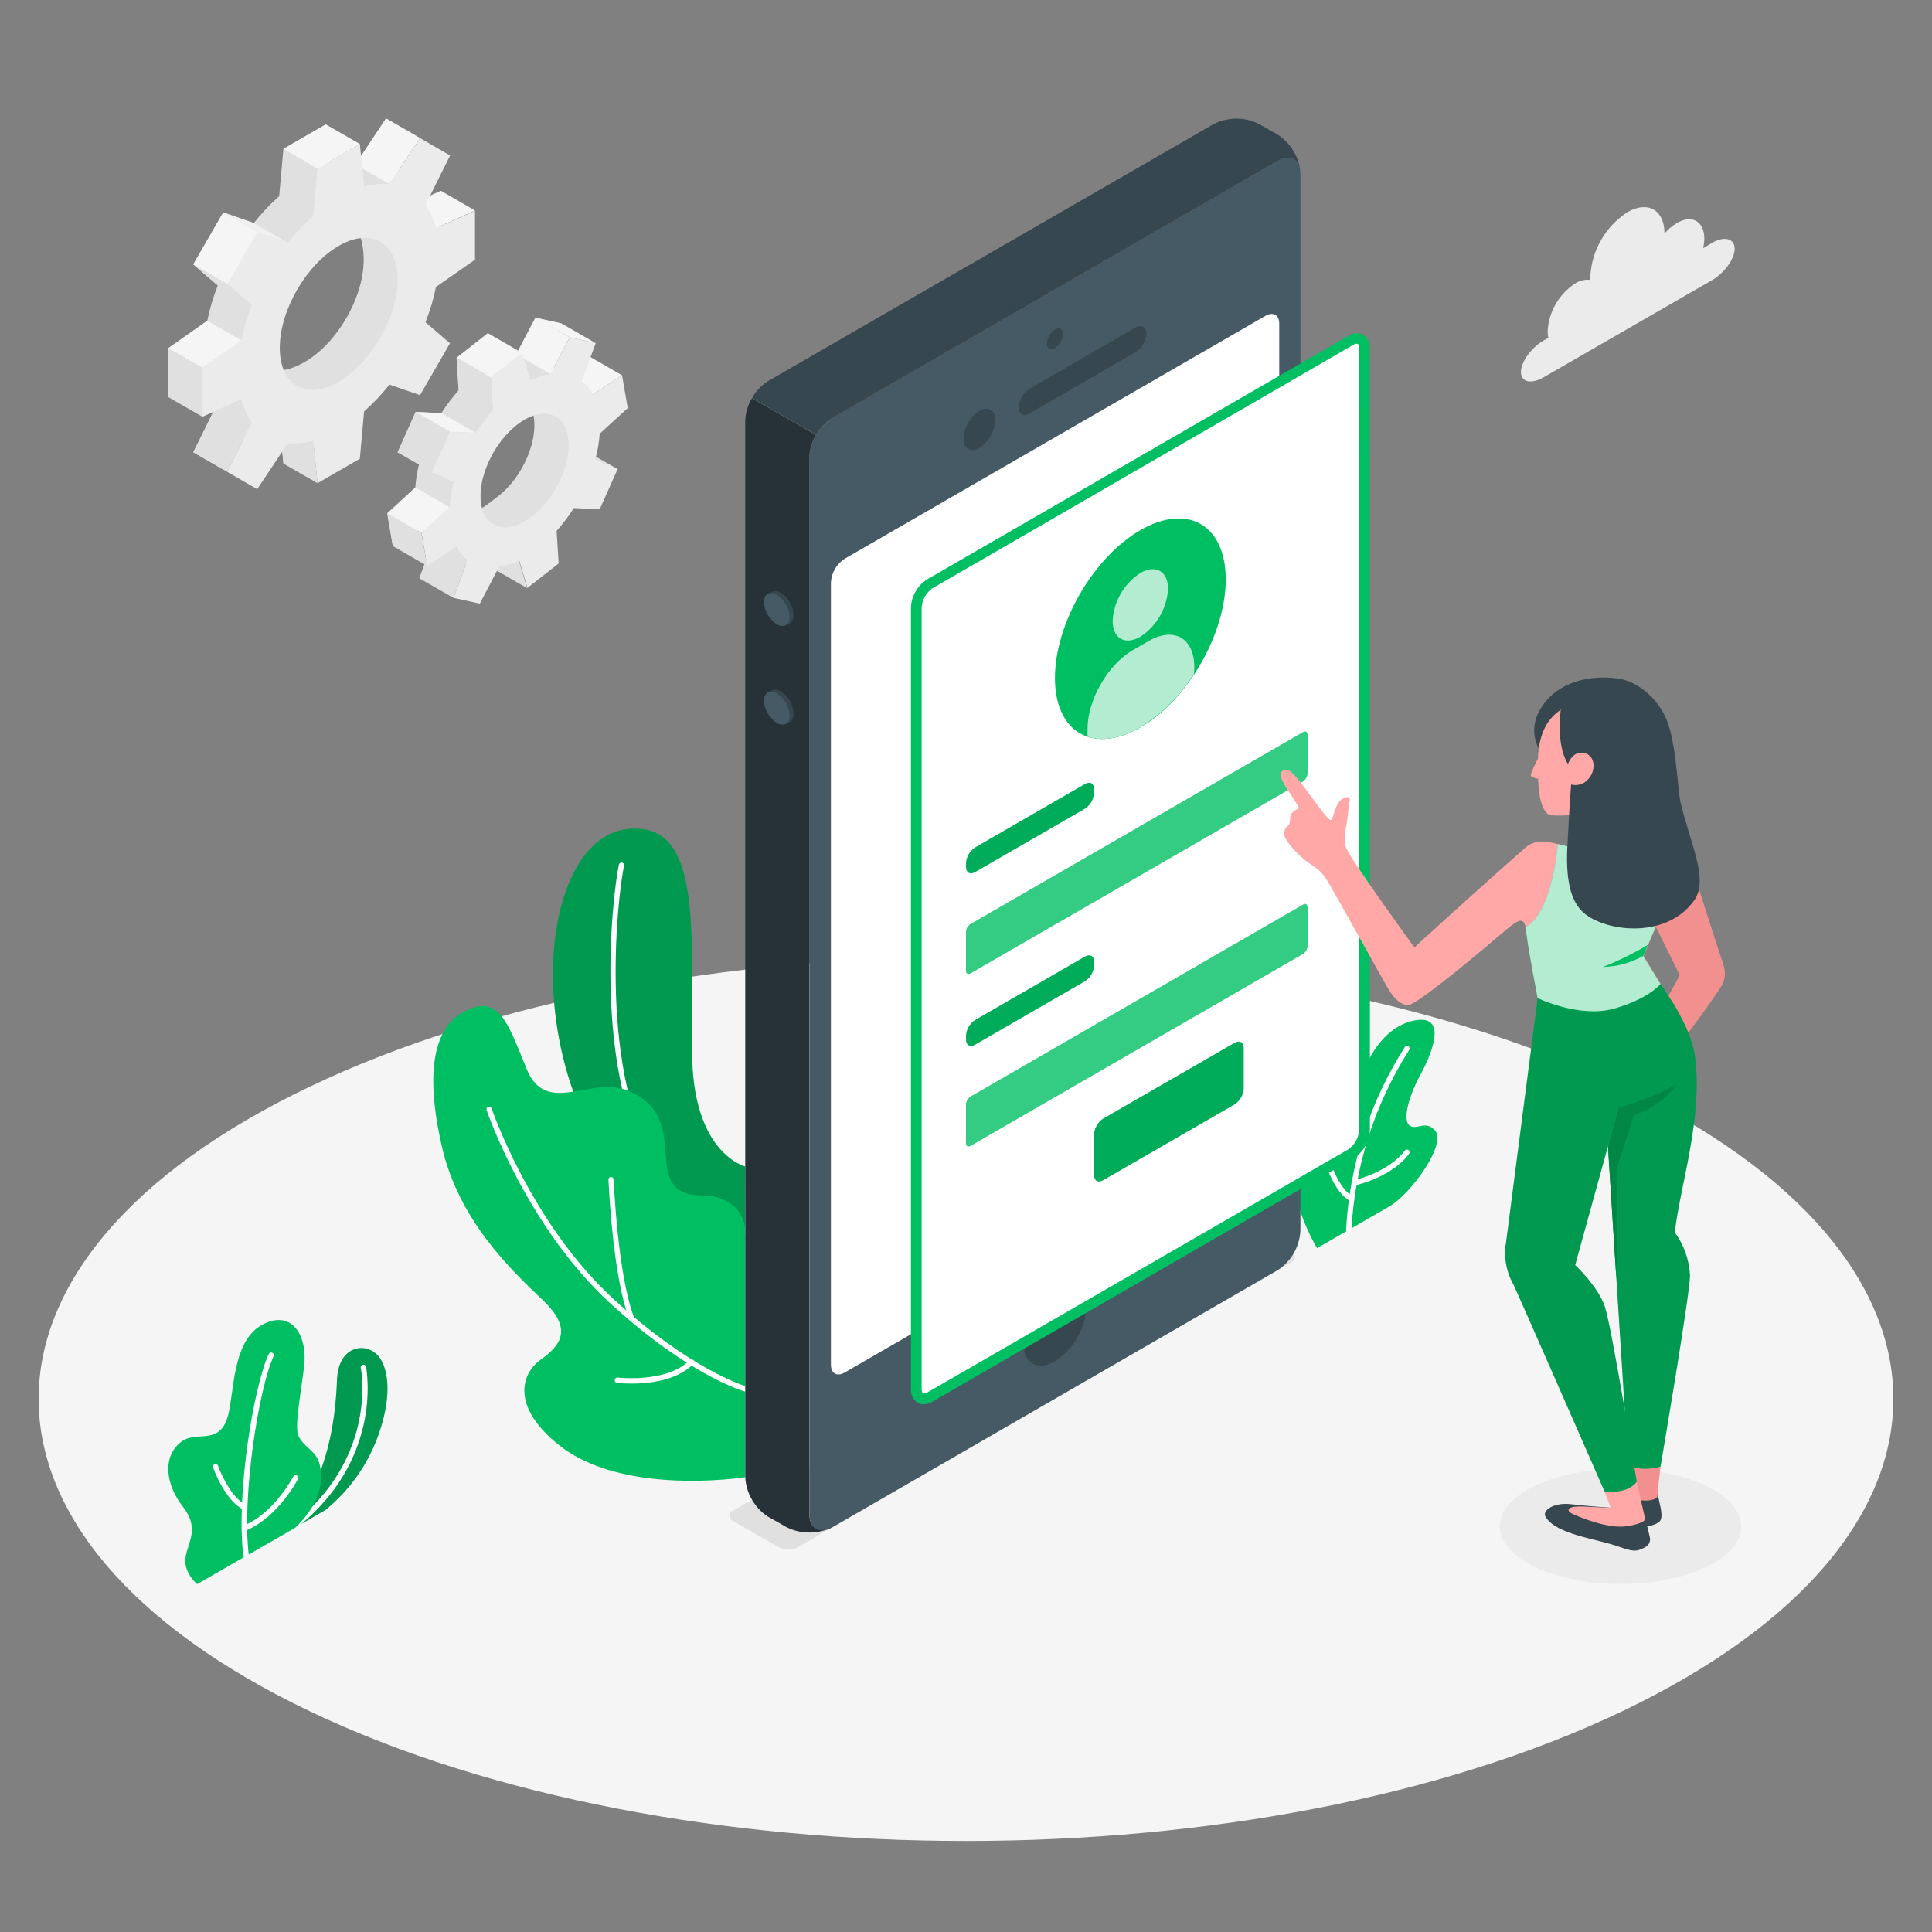 <?xml version="1.0" encoding="UTF-8"?>
<svg id="Layer_2" data-name="Layer 2" xmlns="http://www.w3.org/2000/svg" viewBox="0 0 500 500">
  <rect x="0" y="0" width="500" height="500" fill="#808080" stroke="none"/>
  <defs>
    <style>
      .cls-1 {
        fill: #f0f0f0;
      }

      .cls-2, .cls-3, .cls-4 {
        fill: #fff;
      }

      .cls-5 {
        fill: #37474f;
      }

      .cls-6 {
        fill: #f5f5f5;
      }

      .cls-7 {
        fill: #455a64;
      }

      .cls-8 {
        fill: #f28f8f;
      }

      .cls-9 {
        fill: #e0e0e0;
      }

      .cls-10 {
        opacity: .3;
      }

      .cls-10, .cls-11, .cls-3, .cls-12, .cls-4 {
        isolation: isolate;
      }

      .cls-11, .cls-4 {
        opacity: .2;
      }

      .cls-3 {
        opacity: .7;
      }

      .cls-13 {
        fill: #ebebeb;
      }

      .cls-14 {
        fill: #00bf63;
      }

      .cls-12 {
        opacity: .1;
      }

      .cls-15 {
        fill: #263238;
      }

      .cls-16 {
        fill: #ffa8a7;
      }
    </style>
  </defs>
  <g id="freepik--Floor--inject-39">
    <path class="cls-6" d="M80.29,442.93c93.73,44.67,245.69,44.68,339.42,0,93.73-44.68,93.72-117.1,0-161.76-93.72-44.67-245.69-44.67-339.42,0-93.73,44.67-93.72,117.1,0,161.76Z"/>
  </g>
  <g id="freepik--Shadow--inject-39">
    <ellipse class="cls-13" cx="419.38" cy="395.03" rx="31.26" ry="14.89"/>
  </g>
  <g id="freepik--Plants--inject-39">
    <path class="cls-14" d="M73.18,397.16l11.06-6.38c6.17-5.04,10.87-11.65,13.6-19.14,3.41-9.41,2.94-16.57,.49-20.16-3.01-4.42-10.8-3.65-11.11,5.66-.65,18.34-6,31.05-14.04,40.02Z"/>
    <path class="cls-11" d="M73.18,397.16l11.06-6.38c6.17-5.04,10.87-11.65,13.6-19.14,3.41-9.41,2.94-16.57,.49-20.16-3.01-4.42-10.8-3.65-11.11,5.66-.65,18.34-6,31.05-14.04,40.02Z"/>
    <path class="cls-2" d="M73.18,397.84c-.38,0-.68-.31-.67-.69,0-.22,.11-.42,.29-.55,25.57-17.68,20.62-42.34,20.57-42.59-.08-.38,.16-.74,.54-.82,.38-.08,.74,.16,.82,.54,0,.26,5.22,25.76-21.11,43.99-.13,.09-.28,.13-.44,.12Z"/>
    <path class="cls-14" d="M51.02,409.96s-3.85-3.13-2.92-7.37,3.41-7.29-.84-12.76c-4.26-5.47-5.44-12.76-.35-16.7,3.88-3.06,9.93,1.26,12.11-6.8,1.6-5.9,1.06-18.97,8.58-23.33s12.24,2.2,11.06,11.07c-1.03,7.93-2.5,15.56-1.36,17.68,2.2,4.08,5.97,3.52,5.79,10.98-.15,6.94-6.72,12.68-6.72,12.68l-25.34,14.55Z"/>
    <path class="cls-2" d="M63.66,403.31c-.34,0-.63-.26-.68-.6-1.95-16.12,2.72-43.95,6.53-52.22,.12-.35,.51-.54,.87-.42,.03,.01,.06,.02,.09,.04,.34,.15,.49,.55,.33,.88,0,0,0,.01,0,.02-3.77,8.16-8.27,36.07-6.41,51.48,.04,.37-.23,.71-.6,.75l-.12,.07Z"/>
    <path class="cls-2" d="M63.29,390.76c-.1,0-.21-.02-.3-.07-4.72-2.3-7.71-10.5-7.83-10.88-.14-.35,.03-.74,.38-.88,.35-.14,.74,.03,.88,.38,0,.01,0,.02,.01,.04,0,.08,2.92,8.02,7.15,10.08,.34,.16,.48,.57,.32,.91-.11,.24-.35,.38-.61,.38v.04Z"/>
    <path class="cls-2" d="M63.21,396.2c-.28,0-.53-.17-.63-.44-.14-.35,.02-.74,.37-.88,7.94-3.18,12.89-12.64,12.95-12.74,.17-.33,.58-.47,.92-.29,.33,.17,.47,.58,.29,.92-.22,.41-5.24,10.01-13.6,13.38-.09,.04-.2,.06-.3,.05Z"/>
    <path class="cls-14" d="M340.86,323.02s-5.94-9.63-6.53-20.09c-.58-10.46,1.71-14.81,4.87-16.06s3.4,2.6,5.02,4.87,4.92,.98,6.15-6.11,5.69-19.04,14.96-21.37c10.2-2.53,4.73,9.44,2.16,14.1s-4.56,11.03-2.87,12.76,4.31-1.47,6.8,1.5c3.03,3.58-6.39,16.46-11.81,19.57l-18.76,10.83Z"/>
    <path class="cls-2" d="M349.01,318.98h0c-.38-.01-.67-.33-.65-.71,0,0,0,0,0,0,.92-16.83,6.17-33.13,15.23-47.33,.21-.3,.63-.38,.93-.17,0,0,.02,.01,.02,.02,.3,.22,.36,.64,.15,.94-8.9,14-14.06,30.05-14.96,46.61-.02,.37-.34,.66-.72,.64,0,0,0,0,0,0Z"/>
    <path class="cls-2" d="M349.78,310.94c-.11,0-.23-.03-.33-.08-3.81-2.11-5.92-8.37-6-8.62-.13-.35,.06-.74,.41-.87,0,0,0,0,0,0,.36-.12,.74,.08,.86,.44,0,0,2.04,6.03,5.44,7.86,.32,.19,.43,.6,.26,.92-.13,.24-.38,.38-.65,.35Z"/>
    <path class="cls-2" d="M350.45,306.82c-.31,0-.58-.22-.65-.52-.09-.36,.12-.72,.48-.81,0,0,0,0,.01,0,9.82-2.49,13.22-7.63,13.25-7.68,.2-.32,.63-.41,.95-.21s.41,.63,.21,.95h0c-.15,.23-3.69,5.63-14.06,8.27h-.18Z"/>
    <path class="cls-14" d="M192.87,301.89s-13.04-3.18-13.72-27.61c-.72-26.36,3.2-57.13-12.24-59.62s-24.01,16.32-23.82,38.29c.18,19.23,7.93,60.99,49.73,69.18l.05-20.24Z"/>
    <path class="cls-11" d="M192.87,301.89s-13.04-3.18-13.72-27.61c-.72-26.36,3.2-57.13-12.24-59.62s-24.01,16.32-23.82,38.29c.18,19.23,7.93,60.99,49.73,69.18l.05-20.24Z"/>
    <path class="cls-2" d="M192.87,319.62h-.12c-9.4-1.71-17.06-6.9-22.76-15.38-16.89-25.2-11.58-72.27-9.82-80.48,.08-.36,.44-.6,.8-.53,.37,.09,.6,.45,.53,.82-1.73,8.16-7.02,54.62,9.62,79.43,4.9,7.78,12.83,13.15,21.87,14.8,.37,.07,.61,.42,.55,.79,0,0,0,0,0,.01-.06,.32-.34,.55-.67,.54Z"/>
    <path class="cls-14" d="M192.87,382.31c-13.48,1.82-35.36,1.8-48-8.16-12.64-9.96-10-18.53-5.14-22.1s9.07-7.66,.72-15.6-21.76-20.7-26.12-39.84-2.2-31.11,6.34-35.09c8.28-3.86,10.47,2.29,15.55,14.96s16.49,1.81,26.25,5.77,9.37,11.79,9.98,18.53,3.84,8.6,9.37,8.6,11.04,3.18,11.04,9.52v63.42Z"/>
    <path class="cls-2" d="M192.87,360.09c-.06,.01-.12,.01-.18,0-.58-.16-14.53-4.22-34.83-22.86-21.63-19.86-31.83-49.65-31.94-49.95-.11-.36,.08-.73,.44-.86,.35-.12,.73,.07,.86,.42,.1,.3,10.2,29.76,31.57,49.37,20.02,18.4,34.13,22.52,34.28,22.57,.36,.11,.57,.48,.46,.84-.09,.28-.36,.47-.65,.46Z"/>
    <path class="cls-2" d="M163.53,341.96c-.28,0-.53-.17-.63-.44-4.37-11.21-5.36-35.19-5.44-36.21,0-.37,.28-.69,.65-.71,.37,0,.67,.29,.71,.65,0,.24,1.02,24.77,5.3,35.77,.14,.35-.04,.74-.39,.88,0,0,0,0,0,0-.07,.02-.13,.04-.2,.04Z"/>
    <path class="cls-2" d="M163.43,358.07c-1.25,0-2.51-.05-3.75-.19-.38-.05-.64-.39-.6-.76s.39-.64,.76-.6c.12,0,12.79,1.44,18.59-4.47,.24-.29,.67-.32,.96-.08,.29,.24,.32,.67,.08,.96-.02,.03-.05,.05-.07,.07-4.2,4.34-11.53,5.07-15.97,5.07Z"/>
  </g>
  <g id="freepik--Gear--inject-39">
    <path class="cls-9" d="M153.63,100.51l-1.47-8.47-7.56,4.98c-.69-1.36-1.67-2.55-2.87-3.5l3.62-9.79-6.8-1.51-4.98,9.52c-1.8,.3-3.55,.87-5.18,1.69l-2.16-7.18-8.08,6.35,.53,8.43c-1.65,1.84-3.14,3.82-4.46,5.9l-6.66-.34-4.68,10.49,5.73,2.45c-.6,2.17-.98,4.39-1.13,6.64l-7.28,6.69,1.46,8.49,7.58-4.98c.69,1.36,1.67,2.55,2.87,3.48l-3.55,9.81,6.8,1.5,7.13-6.94c1.65-.26,1.24-3.36,3.03-4.24l2.16,7.15,8.07-6.34-.2-3.32c1.63-1.82,7.81-5.84,9.14-7.93l1.67-2.72,4.68-10.49-2.18-3.94-2.42-5.14,7.21-6.73Zm-24.69,27.9c-6.2,4.87-8.16,5.94-9.21-.57s2.5-16.42,8.71-21.3,8.57-5.22,9.68,1.28-2.97,15.78-9.18,20.59Z"/>
    <polygon class="cls-6" points="138.6 82.22 147.43 87.3 142.45 96.8 133.62 91.71 138.6 82.22"/>
    <polygon class="cls-6" points="160.99 97.13 153.43 102.1 144.6 97.02 152.16 92.04 160.99 97.13"/>
    <polygon class="cls-9" points="159.78 121.38 154.05 118.94 145.23 113.86 150.95 116.29 159.78 121.38"/>
    <polygon class="cls-9" points="108.53 149.66 117.36 154.73 120.97 144.94 112.15 139.85 108.53 149.66"/>
    <polygon class="cls-9" points="136.41 152.21 127.6 147.13 125.44 139.97 134.26 145.06 136.41 152.21"/>
    <path class="cls-13" d="M162.45,105.6l-1.46-8.47-7.56,4.98c-.7-1.36-1.68-2.55-2.88-3.5l3.62-9.79-6.73-1.51-4.99,9.52c-1.8,.3-3.55,.87-5.18,1.69l-2.15-7.15-8.08,6.35,.53,8.43c-1.65,1.86-3.14,3.84-4.46,5.94l-6.68-.34-4.68,10.49,5.73,2.45c-.59,2.17-.97,4.4-1.13,6.65l-7.26,6.6,1.46,8.49,7.56-4.98c.7,1.36,1.68,2.55,2.88,3.48l-3.62,9.79,6.8,1.51,4.98-9.52c1.81-.3,3.56-.87,5.2-1.7l2.15,7.15,8.08-6.34-.53-8.43c1.65-1.84,3.14-3.82,4.46-5.9l6.68,.33,4.68-10.49-5.81-2.43c.6-2.17,.98-4.4,1.14-6.65l7.26-6.64Zm-24.66,27.95c-6.19,4.87-12.12,3.55-13.25-2.95s2.99-15.74,9.19-20.61,12.12-3.54,13.25,2.97-2.99,15.72-9.19,20.59Z"/>
    <polygon class="cls-6" points="135.11 91.33 126.28 86.24 118.2 92.6 127.03 97.68 135.11 91.33"/>
    <polygon class="cls-9" points="118.2 92.6 118.73 101.03 127.56 106.12 127.03 97.68 118.2 92.6"/>
    <polygon class="cls-6" points="123.1 112.02 114.27 106.93 107.6 106.61 116.42 111.69 123.1 112.02"/>
    <polygon class="cls-9" points="107.6 106.61 102.93 117.08 111.74 122.17 116.42 111.69 107.6 106.61"/>
    <polygon class="cls-6" points="116.34 131.25 107.52 126.16 100.25 132.86 109.06 137.94 116.34 131.25"/>
    <polygon class="cls-9" points="110.53 146.43 101.7 141.34 100.25 132.86 109.06 137.94 110.53 146.43"/>
    <polygon class="cls-6" points="147.43 87.3 138.6 82.22 145.35 83.73 154.16 88.81 147.43 87.3"/>
    <path class="cls-9" d="M114.11,62.05v-12.66l-10.08,4.54c-.53-2.15-1.46-4.18-2.72-6l6.35-12.8-7.75-4.47-7.92,11.9c-2.21-.19-4.43,.02-6.56,.64l-1.12-11-10.96,6.34-1.1,12.24c-2.39,2.11-4.58,4.44-6.56,6.94l-7.92-2.72-7.75,13.44,6.34,5.44c-1.17,2.96-2.08,6.02-2.72,9.14l-10.08,7.09v12.68l10.08-4.54c.53,2.15,1.46,4.18,2.72,6l-6.31,12.81,7.75,4.47,7.92-11.9c2.21,.19,4.43-.02,6.56-.64l1.1,11,10.96-6.34,1.12-12.24c3.42-1.25,6.45-3.38,8.79-6.18l5.69,2,7.75-13.42-4.76-4.08c1.03-3.4,1.42-6.97,1.13-10.51l10.05-7.15Zm-35.27,31.64c-8.41,4.86-13.6,1.36-13.6-8.31s6.95-21.63,15.37-26.48c8.42-4.86,13.51-1.36,13.51,8.39s-6.86,21.53-15.27,26.4Z"/>
    <polygon class="cls-6" points="108.72 35.73 99.91 30.65 91.99 42.56 100.8 47.64 108.72 35.73"/>
    <polygon class="cls-6" points="122.93 54.47 114.11 49.38 104.03 53.93 112.85 59.01 122.93 54.47"/>
    <polygon class="cls-9" points="82.17 125.06 73.35 119.98 72.25 108.97 81.07 114.06 82.17 125.06"/>
    <polygon class="cls-9" points="50.01 117.04 58.84 122.13 65.19 109.33 56.37 104.24 50.01 117.04"/>
    <path class="cls-13" d="M122.93,67.2v-12.66l-10.08,4.5c-.53-2.15-1.45-4.18-2.72-6l6.35-12.8-7.75-4.49-7.92,11.92c-2.21-.2-4.43,.02-6.56,.64l-1.12-11.03-10.96,6.34-1.12,12.24c-2.38,2.12-4.58,4.44-6.56,6.94l-7.92-2.72-7.75,13.44,6.35,5.44c-1.18,2.96-2.09,6.02-2.72,9.14l-10.08,7.09v12.68l10.08-4.54c.53,2.15,1.45,4.18,2.72,6l-6.35,12.8,7.75,4.47,7.92-11.9c2.21,.19,4.43-.02,6.56-.64l1.12,11,10.96-6.34,1.1-12.24c2.39-2.11,4.58-4.44,6.56-6.94l7.92,2.72,7.75-13.42-6.35-5.44c1.18-2.96,2.09-6.02,2.72-9.14l10.09-7.05Zm-35.27,31.64c-8.42,4.86-15.25,.91-15.25-8.8s6.8-21.53,15.25-26.4c8.45-4.87,15.23-.91,15.23,8.8s-6.83,21.46-15.23,26.33v.07Z"/>
    <polygon class="cls-1" points="65.7 57.73 74.51 62.82 66.59 60.06 57.78 54.96 65.7 57.73"/>
    <rect class="cls-6" x="50.56" y="59.15" width="15.52" height="10.19" transform="translate(-26.47 82.65) rotate(-60.02)"/>
    <polygon class="cls-9" points="50.01 68.4 58.84 73.49 65.19 78.95 56.37 73.88 50.01 68.4"/>
    <polygon class="cls-6" points="53.65 83.02 62.47 88.11 52.39 95.19 43.57 90.11 53.65 83.02"/>
    <polygon class="cls-9" points="43.57 90.11 52.39 95.19 52.39 107.87 43.57 102.78 43.57 90.11"/>
    <polygon class="cls-6" points="93.15 37.28 84.32 32.19 73.35 38.53 82.17 43.62 93.15 37.28"/>
  </g>
  <g id="freepik--Device--inject-39">
    <path class="cls-9" d="M206.31,400.51l127.86-73.83c.75-.26,1.15-1.09,.88-1.84-.15-.41-.47-.74-.88-.88l-11.82-6.8c-1.48-.75-3.24-.75-4.72,0l-127.9,73.76c-.75,.26-1.15,1.09-.88,1.84,.15,.41,.47,.74,.88,.88l11.86,6.8c1.47,.77,3.22,.79,4.72,.07Z"/>
    <path class="cls-7" d="M330.66,41.63l-115.29,66.57c-3.48,2.27-5.66,6.06-5.89,10.2V391.89c0,3.75,2.64,5.28,5.89,3.4l115.29-66.57c3.48-2.26,5.67-6.06,5.89-10.2V45.03c0-3.75-2.63-5.28-5.89-3.4Z"/>
    <path class="cls-5" d="M215.37,108.2l115.29-66.57c2.91-1.69,5.32-.64,5.81,2.29-.55-3.72-2.66-7.03-5.81-9.09l-4.79-2.72c-3.7-1.88-8.08-1.88-11.78,0l-115.3,66.51c-1.74,1.09-3.17,2.6-4.16,4.39l16.58,9.52c.99-1.78,2.43-3.27,4.16-4.34Z"/>
    <path class="cls-15" d="M192.87,382.31c.23,4.14,2.41,7.93,5.89,10.2l4.8,2.72c3.36,1.68,7.28,1.85,10.77,.46-2.72,1.06-4.88-.5-4.88-3.86V118.4c.07-2.05,.66-4.05,1.73-5.81l-16.58-9.52c-1.05,1.74-1.64,3.72-1.73,5.75V382.31Z"/>
    <path class="cls-2" d="M218.54,144.64l108.99-62.91c1.96-1.12,3.54-.2,3.54,2.04v202.42c-.13,2.49-1.45,4.76-3.54,6.12l-108.95,62.91c-1.96,1.13-3.54,.22-3.54-2.04V150.76c.13-2.48,1.42-4.75,3.5-6.12Z"/>
    <path class="cls-5" d="M273.01,85.28c-1.22,.8-1.99,2.13-2.07,3.59,0,1.36,.92,1.86,2.07,1.2,1.22-.8,1.99-2.13,2.07-3.59,0-1.32-.92-1.85-2.07-1.2Z"/>
    <path class="cls-5" d="M273.01,333.44c-4.82,3.15-7.85,8.42-8.16,14.17,0,5.21,3.66,7.33,8.16,4.72,4.82-3.16,7.85-8.42,8.16-14.17,.03-5.21-3.65-7.33-8.16-4.72Z"/>
    <path class="cls-5" d="M253.44,106.33c-2.42,1.61-3.94,4.28-4.08,7.18,0,2.64,1.85,3.71,4.08,2.39,2.45-1.59,3.99-4.26,4.15-7.18,0-2.64-1.85-3.71-4.15-2.39Z"/>
    <path class="cls-5" d="M263.6,105.44c0,1.77,1.36,2.43,2.95,1.5l27.2-15.74c1.71-1.07,2.81-2.89,2.95-4.9,0-1.75-1.36-2.42-2.95-1.48l-27.2,15.74c-1.71,1.06-2.8,2.88-2.95,4.88Z"/>
    <path class="cls-5" d="M202.07,153.4c1.96,1.28,3.19,3.41,3.32,5.74,0,2.12-1.48,2.98-3.32,1.92-1.95-1.28-3.18-3.41-3.31-5.74,0-2.11,1.48-2.97,3.31-1.92Z"/>
    <path class="cls-5" d="M202.07,178.94c1.96,1.28,3.19,3.41,3.32,5.74,0,2.11-1.48,2.97-3.32,1.92-1.95-1.28-3.18-3.41-3.31-5.74,0-2.12,1.48-2.98,3.31-1.92Z"/>
    <path class="cls-7" d="M201.03,153.91c1.96,1.28,3.19,3.41,3.32,5.74,0,2.11-1.48,2.97-3.32,1.92-1.96-1.28-3.19-3.41-3.32-5.74,.01-2.12,1.5-2.94,3.32-1.92Z"/>
    <path class="cls-7" d="M201.03,179.44c1.96,1.28,3.19,3.42,3.32,5.75,0,2.11-1.48,2.97-3.32,1.9-1.96-1.27-3.2-3.41-3.32-5.74,.01-2.11,1.5-2.97,3.32-1.92Z"/>
    <path class="cls-2" d="M353.13,90.17c0-2.26-1.58-3.17-3.54-2.04l-13.04,7.52-95.91,55.39c-2.09,1.36-3.4,3.63-3.54,6.12v202.37c0,2.26,1.58,3.17,3.54,2.04l95.95-55.4,13-7.51c2.09-1.36,3.4-3.63,3.54-6.12V90.17Z"/>
    <path class="cls-14" d="M354.49,90.17c.24-1.92-1.12-3.66-3.03-3.9-.9-.11-1.82,.13-2.54,.68l-12.45,7.2h0l-96.5,55.77c-2.52,1.59-4.1,4.32-4.22,7.3v202.31c-.11,1.38,.55,2.72,1.71,3.47,.49,.28,1.04,.43,1.6,.42,.8-.02,1.57-.25,2.26-.67l96.57-55.77h0l12.42-7.17c2.51-1.61,4.08-4.33,4.22-7.3l-.04-202.34Zm-18,214.48h0l-1.12,.65h0l-95.36,55.06c-.32,.25-.74,.34-1.14,.24-.18-.11-.35-.49-.35-1.12V157.16c.14-2,1.2-3.83,2.86-4.95l95.27-55.09h0l13.6-7.88c.32-.25,.74-.34,1.14-.24,.18,.11,.35,.49,.35,1.12v202.42c-.14,2-1.2,3.83-2.86,4.95l-12.42,7.17h.03Z"/>
    <path class="cls-14" d="M295.12,137.2c12.24-7.05,22.1-1.36,22.1,12.77s-9.9,31.28-22.1,38.28c-12.2,6.99-22.1,1.36-22.1-12.76s9.9-31.23,22.1-38.29Z"/>
    <path class="cls-14" d="M295.12,148.29c3.96-2.29,7.17-.44,7.17,4.08-.27,5.05-2.94,9.66-7.17,12.42-3.96,2.29-7.17,.44-7.17-4.08,.27-5.05,2.94-9.66,7.17-12.42Z"/>
    <path class="cls-14" d="M309.09,172.67c0-7.51-5.26-10.55-11.78-6.8l-4.08,2.35c-6.5,3.75-11.78,12.89-11.78,20.4v2.03c3.77,1.24,8.5,.57,13.6-2.41,5.65-3.49,10.43-8.22,13.97-13.83l.07-1.74Z"/>
    <path class="cls-3" d="M295.12,148.29c3.96-2.29,7.17-.44,7.17,4.08-.27,5.05-2.94,9.66-7.17,12.42-3.96,2.29-7.17,.44-7.17-4.08,.27-5.05,2.94-9.66,7.17-12.42Z"/>
    <path class="cls-3" d="M309.09,172.67c0-7.51-5.26-10.55-11.78-6.8l-4.08,2.35c-6.5,3.75-11.78,12.89-11.78,20.4v2.03c3.77,1.24,8.5,.57,13.6-2.41,5.65-3.49,10.43-8.22,13.97-13.83l.07-1.74Z"/>
    <path class="cls-14" d="M252.35,219.32l28.44-16.42c1.36-.75,2.35-.15,2.35,1.36v.94c-.09,1.66-.96,3.17-2.35,4.08l-28.44,16.42c-1.29,.75-2.35,.14-2.35-1.36v-.94c.09-1.66,.96-3.17,2.35-4.08Z"/>
    <path class="cls-12" d="M252.35,219.32l28.44-16.42c1.36-.75,2.35-.15,2.35,1.36v.94c-.09,1.66-.96,3.17-2.35,4.08l-28.44,16.42c-1.29,.75-2.35,.14-2.35-1.36v-.94c.09-1.66,.96-3.17,2.35-4.08Z"/>
    <path class="cls-14" d="M251.18,239.14l86.04-49.67c.64-.38,1.17-.08,1.17,.68v10.04c-.05,.83-.48,1.58-1.17,2.04l-86.04,49.67c-.65,.38-1.18,.07-1.18-.68v-10.04c.05-.83,.49-1.59,1.18-2.04Z"/>
    <path class="cls-4" d="M251.18,239.14l86.04-49.67c.64-.38,1.17-.08,1.17,.68v10.04c-.05,.83-.48,1.58-1.17,2.04l-86.04,49.67c-.65,.38-1.18,.07-1.18-.68v-10.04c.05-.83,.49-1.59,1.18-2.04Z"/>
    <path class="cls-14" d="M252.35,263.98l28.44-16.42c1.36-.75,2.35-.14,2.35,1.36v.94c-.09,1.66-.96,3.18-2.35,4.08l-28.44,16.42c-1.29,.76-2.35,.15-2.35-1.36v-.94c.09-1.66,.97-3.17,2.35-4.08Z"/>
    <path class="cls-12" d="M252.35,263.98l28.44-16.42c1.36-.75,2.35-.14,2.35,1.36v.94c-.09,1.66-.96,3.18-2.35,4.08l-28.44,16.42c-1.29,.76-2.35,.15-2.35-1.36v-.94c.09-1.66,.97-3.17,2.35-4.08Z"/>
    <path class="cls-14" d="M251.18,283.79l86.04-49.67c.64-.38,1.17-.07,1.17,.68v10.04c-.05,.83-.48,1.58-1.17,2.04l-86.04,49.67c-.65,.38-1.18,.08-1.18-.68v-10.04c.05-.83,.49-1.59,1.18-2.04Z"/>
    <path class="cls-4" d="M251.18,283.79l86.04-49.67c.64-.38,1.17-.07,1.17,.68v10.04c-.05,.83-.48,1.58-1.17,2.04l-86.04,49.67c-.65,.38-1.18,.08-1.18-.68v-10.04c.05-.83,.49-1.59,1.18-2.04Z"/>
    <path class="cls-14" d="M285.5,289.49l34-19.6c1.36-.76,2.37-.15,2.37,1.36v10.5c-.09,1.66-.97,3.18-2.37,4.08l-34,19.61c-1.36,.75-2.35,.14-2.35-1.36v-10.51c.1-1.66,.97-3.17,2.35-4.08Z"/>
    <path class="cls-12" d="M285.5,289.49l34-19.6c1.36-.76,2.37-.15,2.37,1.36v10.5c-.09,1.66-.97,3.18-2.37,4.08l-34,19.61c-1.36,.75-2.35,.14-2.35-1.36v-10.51c.1-1.66,.97-3.17,2.35-4.08Z"/>
  </g>
  <g id="freepik--Character--inject-39">
    <path class="cls-16" d="M366.02,245.18s-16.7-23.04-17.68-25.84c-.78-2.07,0-5.14,.24-6.57s.46-4.61,.71-5.44c.41-1.55-1.59-1.24-2.72,.18s-1.51,4.24-2.09,4.71-5.03-6.03-7.36-9.02-3.78-4.81-5.21-3.7c-1.02,.8-.26,2.54,1.43,5.1,.99,1.38,1.89,2.81,2.72,4.28,.26,.56-1.13,.6-1.88,1.75-.58,.9,0,2.35-.82,3.05-1.04,.79-1.32,2.24-.65,3.36,1.51,2.38,3.47,4.45,5.75,6.09,2.5,1.73,3.51,2.34,4.99,4.69s14.79,26.39,15.68,27.83,2.63,4.38,5.25,4.46,24.12-18.42,25.22-19.34c3.54-2.95,4.67-3.37,5.26-.72,.21,.94,.36,1.9,.46,2.86,.42,3.37,2.72,15.42,2.72,15.42,0,0,10.88,5.26,19.82,2.72s11.96-6.34,11.96-6.34l-4.47-7.29c1.21-3.01,6.8-15.19,8.61-23.72l-28.02-4.53c-.57-.12-1.5-.35-2.72-.67-1.54-.41-5.44-1.75-8.39,.83-9.63,8.39-28.78,25.84-28.78,25.84"/>
    <path class="cls-5" d="M421.57,386.56l-5.02,6.98c2.28,1.06,4.77,1.6,7.29,1.56,4.5,.16,5.74-1.36,5.9-1.66,.76-1.63-.42-4.57-.75-7.1l-7.43,.22Z"/>
    <path class="cls-5" d="M416.84,390.19s-6.09-.39-10.3-.91-7.54,1.52-6.56,3.25,3.31,3.17,6.92,4.38c3.09,1.05,6.8,1.8,10.01,2.72s5.44,2.14,7.3,1.48c2.08-.72,2.98-1.55,2.8-3.07-.45-2.17-1.02-4.31-1.69-6.42l-8.5-1.43Z"/>
    <path class="cls-8" d="M429.75,379.55s-.76,6.34-.82,7.7-6.19,1.8-7.36-.69l-.19-7.75,8.37,.75Z"/>
    <path class="cls-16" d="M423.57,383.44l2.19,9.63s.2,1.17-4.8,1.92-12.87-2.63-14.21-3.31-1.5-2.05,3.43-1.78,6.66,.29,6.66,.29l-1.6-4.26,8.34-2.49Z"/>
    <path class="cls-8" d="M433.88,223.62l3.47-.97s7.25,22.95,8.05,25.16,1.71,4.56,.15,7.29c-1.86,3.25-11.67,16.32-11.67,16.32l-6.23-6.09,7.07-12.95-6.26-12.65,5.41-16.12Z"/>
    <path class="cls-5" d="M398.26,193.82c-1.65-3.1-1.6-6.84,.15-9.89,3.45-6.41,11.15-9.52,20.32-8.34,4.24,.56,9.25,4.08,11.98,9.34,3.02,5.84,3.31,17.59,4.08,22.03l-36.53-13.15Z"/>
    <path class="cls-16" d="M398.01,196.34s-2.18,4.15-1.8,4.53c.56,.33,1.18,.56,1.82,.68l-.03-5.21Z"/>
    <path class="cls-16" d="M404.62,183.22c-2.37,1.54-6.45,4.37-6.62,13.68-.19,9.52,1.17,12.66,2.58,13.76,.95,.75,6.54,.37,8.94-.19s9.29-3.97,11.78-9.15c2.92-6.09,2.33-14.96-2.01-17.68-4.49-2.65-10.03-2.81-14.66-.42Z"/>
    <path class="cls-14" d="M429.75,254.66c4.19,6.53,8.16,12.24,9.03,19.61,1.8,15.49-4.08,33.2-5.35,44.67,2.38,3.26,3.75,7.15,3.94,11.18,0,4.75-7.63,49.43-7.63,49.43,0,0-5.55,1.69-8.37-.75l-5.24-82.19,2.72-10.01,10.88-31.94Z"/>
    <path class="cls-11" d="M429.75,254.66c4.19,6.53,8.16,12.24,9.03,19.61,1.8,15.49-4.08,33.2-5.35,44.67,2.38,3.26,3.75,7.15,3.94,11.18,0,4.75-7.63,49.43-7.63,49.43,0,0-5.55,1.69-8.37-.75l-5.24-82.19,2.72-10.01,10.88-31.94Z"/>
    <path class="cls-14" d="M416.14,296.61l2.72-10.01c5.21-1.37,10.23-3.37,14.96-5.94,0,0-2.83,5.16-10.96,7.98l-4.2,12.85-.35,29.45-2.16-34.33Z"/>
    <path class="cls-10" d="M416.14,296.61l2.72-10.01c5.21-1.37,10.23-3.37,14.96-5.94,0,0-2.83,5.16-10.96,7.98l-4.2,12.85-.35,29.45-2.16-34.33Z"/>
    <path class="cls-14" d="M429.75,254.66c2.24,3.67,7.6,9.93,6.46,15.95-1.36,7.29-5.3,12.42-17.3,15.98l-11.26,40.81s5.86,5.44,7.66,10.7,8.27,45.36,8.27,45.36c0,0-2.01,3.28-8.34,2.49,0,0-22.05-50.33-23.6-53.6-1.88-3.32-2.54-7.19-1.86-10.95,.69-5.28,8.16-63.04,8.16-63.04l31.81-3.7Z"/>
    <path class="cls-11" d="M429.75,254.66c2.24,3.67,7.6,9.93,6.46,15.95-1.36,7.29-5.3,12.42-17.3,15.98l-11.26,40.81s5.86,5.44,7.66,10.7,8.27,45.36,8.27,45.36c0,0-2.01,3.28-8.34,2.49,0,0-22.05-50.33-23.6-53.6-1.88-3.32-2.54-7.19-1.86-10.95,.69-5.28,8.16-63.04,8.16-63.04l31.81-3.7Z"/>
    <path class="cls-14" d="M433.88,223.62l-28.02-4.53c-.57-.12-1.5-.35-2.72-.67h0s-1.2,17.57-8.39,21.6h0c.18,.84,.33,1.78,.46,2.86,.42,3.37,2.72,15.42,2.72,15.42,0,0,10.88,5.26,19.82,2.72,8.94-2.54,11.96-6.34,11.96-6.34l-4.47-7.29c1.25-3.03,6.88-15.22,8.65-23.78Z"/>
    <path class="cls-3" d="M433.88,223.62l-28.02-4.53c-.57-.12-1.5-.35-2.72-.67h0s-1.2,17.57-8.39,21.6h0c.18,.84,.33,1.78,.46,2.86,.42,3.37,2.72,15.42,2.72,15.42,0,0,10.88,5.26,19.82,2.72,8.94-2.54,11.96-6.34,11.96-6.34l-4.47-7.29c1.25-3.03,6.88-15.22,8.65-23.78Z"/>
    <path class="cls-14" d="M426.5,244.5c-3.72,2.23-7.62,4.16-11.66,5.75,3.66-.07,7.25-1.06,10.43-2.88l1.22-2.87Z"/>
    <path class="cls-5" d="M403.93,183.69s-1.36,8.84,1.85,14.04c0,0,1.2-3.52,4.18-2.86s3.14,4.6,1.05,6.8c-1.09,1.26-2.8,1.79-4.41,1.36,0,0-.48,6.39-.73,11.75s-1.67,17.04,4.35,21.76,21.15,6.38,28.24-3.52c3.94-5.51-1.29-15.25-3.73-26.17-2.24-10.04-3.51-24.92-14.16-27.31s-16.63,4.15-16.63,4.15Z"/>
  </g>
  <g id="freepik--Cloud--inject-39">
    <path class="cls-13" d="M443.01,62.89l-2.24,1.36c.19-.8,.29-1.61,.31-2.43,0-4.56-3.2-6.39-7.14-4.08-1.2,.72-2.27,1.64-3.17,2.72h0c0-6.12-4.3-8.61-9.6-5.55-5.67,3.7-9.24,9.88-9.6,16.63v.91c-1.37-.17-2.75,.15-3.9,.9-4.22,2.75-6.87,7.34-7.14,12.36,0,.58,.06,1.15,.18,1.71l-1.2,.69c-3.25,1.88-5.89,5.54-5.89,8.16s2.64,3.25,5.89,1.36l43.53-25.1c3.25-1.88,5.89-5.54,5.89-8.16s-2.65-3.39-5.9-1.5Z"/>
  </g>
</svg>